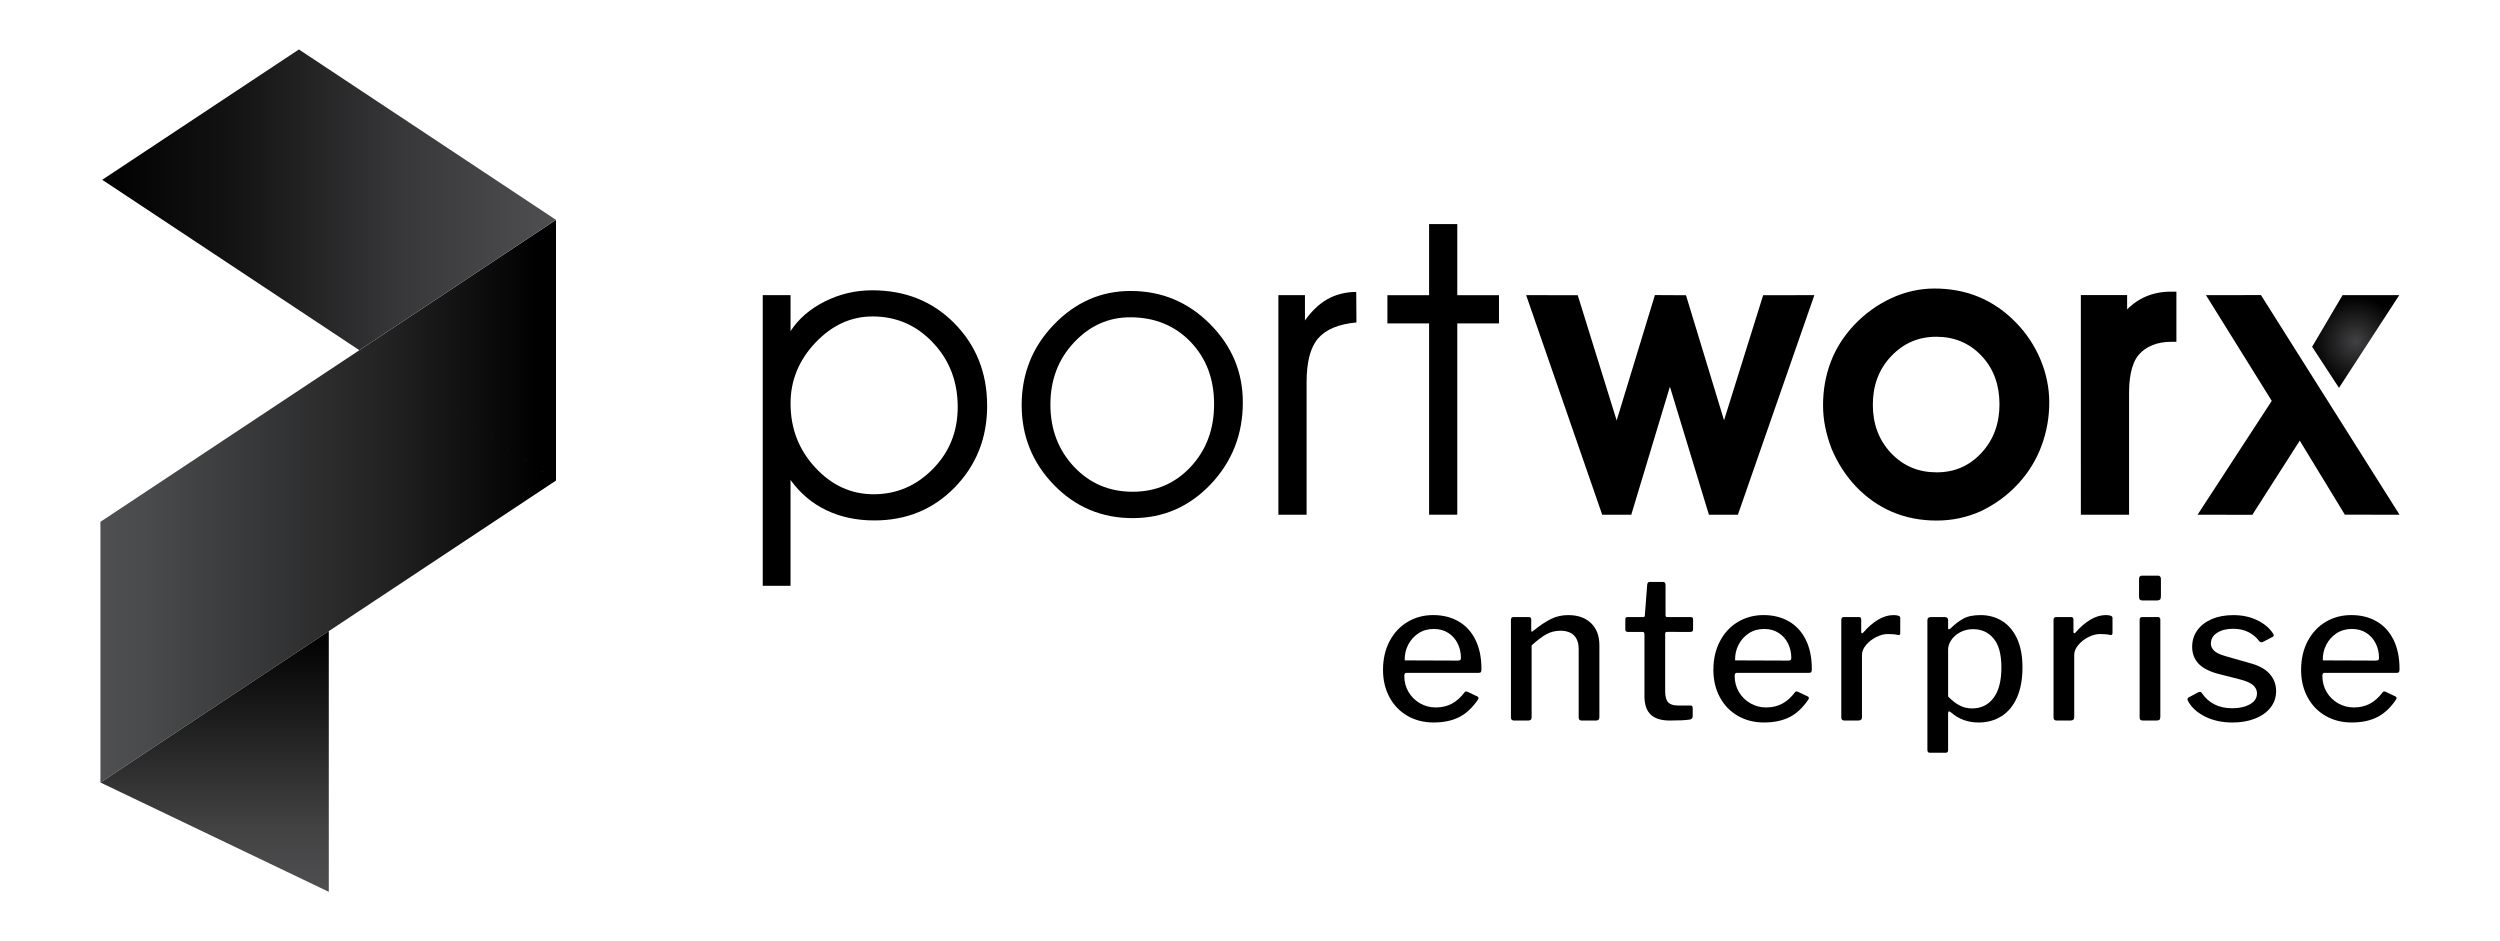 <?xml version="1.0" encoding="utf-8"?>
<!-- Generator: Adobe Illustrator 24.1.3, SVG Export Plug-In . SVG Version: 6.00 Build 0)  -->
<svg version="1.1" id="Layer_1" xmlns="http://www.w3.org/2000/svg" xmlns:xlink="http://www.w3.org/1999/xlink" x="0px" y="0px"
	 viewBox="0 0 2174.75 818.82" style="enable-background:new 0 0 2174.75 818.82;" xml:space="preserve">
<style type="text/css">
	.st0{fill-rule:evenodd;clip-rule:evenodd;fill:url(#SVGID_1_);}
	.st1{fill-rule:evenodd;clip-rule:evenodd;fill:url(#SVGID_2_);}
	.st2{fill-rule:evenodd;clip-rule:evenodd;fill:url(#SVGID_3_);}
	.st3{fill-rule:evenodd;clip-rule:evenodd;}
	.st4{fill-rule:evenodd;clip-rule:evenodd;fill:url(#SVGID_4_);}
</style>
<g>
	<linearGradient id="SVGID_1_" gradientUnits="userSpaceOnUse" x1="87.373" y1="435.978" x2="470" y2="435.978">
		<stop  offset="0" style="stop-color:#4F4F51"/>
		<stop  offset="0.095" style="stop-color:#4A4B4C"/>
		<stop  offset="0.662" style="stop-color:#212122"/>
		<stop  offset="1" style="stop-color:#000000"/>
	</linearGradient>
	<polygon class="st0" points="87.37,680.7 287.19,548.26 483.66,418.03 312.6,304.65 483.67,418.03 483.67,191.26 312.6,304.65 
		87.37,453.93 	"/>
	<linearGradient id="SVGID_2_" gradientUnits="userSpaceOnUse" x1="88.942" y1="173.831" x2="483.664" y2="173.831">
		<stop  offset="0" style="stop-color:#000000"/>
		<stop  offset="0.298" style="stop-color:#141414"/>
		<stop  offset="0.654" style="stop-color:#373638"/>
		<stop  offset="1" style="stop-color:#4F4F51"/>
	</linearGradient>
	<polygon class="st1" points="312.6,304.65 483.66,191.26 260.29,43.2 260.01,43.02 88.94,156.4 89.64,156.87 	"/>
	<linearGradient id="SVGID_3_" gradientUnits="userSpaceOnUse" x1="186.699" y1="775.803" x2="186.699" y2="549.03">
		<stop  offset="0" style="stop-color:#4F4F51"/>
		<stop  offset="0.25" style="stop-color:#424243"/>
		<stop  offset="0.696" style="stop-color:#1A1A1B"/>
		<stop  offset="1" style="stop-color:#000000"/>
	</linearGradient>
	<polygon class="st2" points="286.02,775.8 87.37,680.7 286.02,549.03 	"/>
	<g>
		<g>
			<path class="st3" d="M663.52,256.73h24.18v31.3c6.93-10.67,16.88-19.27,29.79-25.77c12.87-6.46,26.61-9.73,41.19-9.73
				c28.87,0,52.74,9.6,71.65,28.81c18.89,19.25,28.39,43.14,28.39,71.7c0,27.93-9.37,51.51-28.03,70.78
				c-18.73,19.25-42.07,28.91-70.05,28.91c-15.54,0-29.52-2.97-41.9-8.95c-12.39-5.92-22.7-14.69-31.05-26.26v13.16v28.45v50.48
				h-24.18V256.73L663.52,256.73z M687.7,350.95c0,21.76,7.16,40.36,21.57,55.84c14.33,15.46,31.21,23.16,50.71,23.16
				c19.92,0,37.11-7.34,51.51-21.99c14.39-14.62,21.63-32.59,21.63-53.87c0-22.22-7.18-40.88-21.57-56.05
				c-14.35-15.17-31.82-22.76-52.45-22.76c-18.79,0-35.38,7.59-49.79,22.82C694.92,313.34,687.7,330.93,687.7,350.95z"/>
			<path class="st3" d="M913.75,351.96c0,21.42,6.82,39.35,20.42,53.95c13.66,14.58,30.75,21.86,51.17,21.86
				c20.15,0,36.99-7.22,50.53-21.76c13.49-14.52,20.27-32.64,20.27-54.35c0-22.05-6.84-40.17-20.54-54.35
				c-13.66-14.16-31.15-21.3-52.45-21.3c-18.87,0-35.19,7.3-48.85,21.88C920.57,312.48,913.75,330.5,913.75,351.96L913.75,351.96z
				 M888.75,352.42c0-27.36,9.37-50.75,28.12-70.15c18.77-19.46,40.99-29.16,66.63-29.16c26.9,0,49.88,9.54,68.98,28.64
				c19.1,19.1,28.66,41.84,28.66,68.31c0,27.78-9.31,51.51-27.95,71.19c-18.64,19.62-41.28,29.46-67.85,29.46
				c-26.97,0-49.83-9.6-68.54-28.89C898.12,402.55,888.75,379.39,888.75,352.42z"/>
			<path class="st3" d="M1136.6,447.74h-24.54V256.73h23.12v22.05c5.79-8.18,12.32-14.39,19.6-18.56c3.56-2.01,7.47-3.56,11.74-4.62
				c4.2-1.11,8.66-1.65,13.28-1.65l0.17,26.55c-15.4,1.42-26.48,5.99-33.24,13.75c-6.76,7.76-10.12,20.5-10.12,38.18V447.74z"/>
			<polygon class="st3" points="1243.17,447.74 1243.17,281.33 1206.9,281.33 1206.9,256.79 1243.17,256.79 1243.17,194.93 
				1267.69,194.93 1267.69,256.79 1303.97,256.79 1303.97,281.33 1267.69,281.33 1267.69,447.74 			"/>
		</g>
		<path class="st3" d="M1452.65,336.35l-33.61,111.42h-25.28l-66.17-191.03l44.88,0.07l33.86,108.94l33.27-109.07l27.04,0.15
			l33.1,108.78l34.02-108.8l44.55-0.07l-66.52,191.03h-25.21L1452.65,336.35L1452.65,336.35z M1585.87,352.42
			c0-12.92,2.14-25.56,6.73-37.64c4.6-12.11,11.63-22.89,20.55-32.28c9.15-9.65,19.85-17.4,31.92-23.01
			c11.95-5.56,24.58-8.5,37.78-8.5c13.28,0,26.34,2.24,38.62,7.35c12.19,5.07,22.9,12.71,32.11,22.14
			c9.16,9.39,16.37,20.2,21.43,32.3c4.99,11.9,7.64,24.42,7.64,37.33c0,13.09-2.29,25.89-6.89,38.13
			c-4.5,11.95-11.14,22.78-19.76,32.18c-4.64,5.05-9.75,9.7-15.29,13.75c-5.46,3.99-11.27,7.54-17.48,10.48
			c-12.25,5.49-25.14,8.19-38.56,8.19c-13.31,0-26.39-2.3-38.65-7.54c-12.11-5.16-22.76-12.79-31.78-22.35
			c-8.93-9.45-15.82-20.42-20.93-32.55c-2.33-6.08-4.23-12.35-5.51-18.72C1586.49,365.35,1585.87,358.9,1585.87,352.42
			L1585.87,352.42z M1629.18,352.09c0,16.11,4.8,30.4,15.93,42.14c10.74,11.32,23.95,16.66,39.54,16.66
			c15.44,0,28.37-5.49,38.89-16.8c11.04-11.85,15.8-26.21,15.8-42.34c0-16.07-4.55-30.59-15.76-42.36
			c-10.66-11.19-23.78-16.44-39.21-16.44c-15.47,0-28.43,5.6-39.1,16.78C1634.03,321.52,1629.18,335.86,1629.18,352.09
			L1629.18,352.09z M1850.38,269.11c3.4-3.38,7.19-6.34,11.44-8.76c8.21-4.66,17.28-6.65,26.68-6.65h4.75v43.64h-4.75
			c-5.67,0-11.32,0.89-16.56,3.11c-4.47,1.9-8.38,4.54-11.52,8.27c-7.08,8.39-8.34,22.75-8.34,33.22v105.82h-41.95V256.69h40.26
			V269.11L1850.38,269.11z M2000.56,383.31l-41.25,64.52l-47.64-0.07l64.53-99.05l-57.22-91.95l47.83-0.07
			c120.56,191.09,0,0,120.56,191.09l-47.59-0.07L2000.56,383.31z"/>
		<radialGradient id="SVGID_4_" cx="2049.212" cy="297.072" r="39.13" gradientUnits="userSpaceOnUse">
			<stop  offset="0" style="stop-color:#414042"/>
			<stop  offset="1" style="stop-color:#000000"/>
		</radialGradient>
		<polygon class="st4" points="2011.31,301.66 2034.69,337.4 2087.11,256.75 2037.79,256.75 		"/>
		<g>
			<path d="M1225.26,601.91c2.43,4.14,5.75,7.42,9.94,9.85c4.19,2.44,8.77,3.65,13.76,3.65c5.21,0,9.85-1.07,13.93-3.23
				c4.08-2.15,7.81-5.49,11.21-10.02c0.34-0.45,0.74-0.68,1.19-0.68c0.57,0,1.02,0.11,1.36,0.34l8.66,4.08
				c0.57,0.34,0.85,0.79,0.85,1.36c0,0.34-0.17,0.79-0.51,1.36c-4.76,7.02-10.19,12.09-16.31,15.2c-6.11,3.11-13.53,4.67-22.25,4.67
				c-8.49,0-16.08-1.92-22.76-5.78c-6.68-3.85-11.89-9.26-15.63-16.22c-3.74-6.96-5.61-14.86-5.61-23.7
				c0-9.51,1.92-17.89,5.78-25.14c3.85-7.25,9.09-12.82,15.71-16.73c6.62-3.91,14.01-5.86,22.17-5.86c8.38,0,15.74,1.84,22.08,5.52
				c6.34,3.68,11.24,9.03,14.69,16.05c3.45,7.02,5.18,15.35,5.18,24.97v0.68c0,1.02-0.14,1.78-0.42,2.29
				c-0.28,0.51-0.99,0.76-2.12,0.76h-62.85c-1.13,0-1.7,0.91-1.7,2.72C1221.61,593.17,1222.83,597.78,1225.26,601.91z
				 M1267.98,574.65c1.13,0,1.9-0.17,2.29-0.51c0.4-0.34,0.59-0.96,0.59-1.87c0-4.42-0.93-8.55-2.8-12.4
				c-1.87-3.85-4.59-6.93-8.15-9.26c-3.57-2.32-7.79-3.48-12.65-3.48c-5.1,0-9.57,1.27-13.42,3.82c-3.85,2.55-6.82,5.89-8.92,10.02
				c-2.1,4.14-3.09,8.64-2.97,13.5L1267.98,574.65z"/>
			<path d="M1314.35,624.08v-84.76c0-1.7,0.74-2.55,2.21-2.55h13.42c1.36,0,2.04,0.74,2.04,2.21v9.34c0,0.68,0.14,1.08,0.42,1.19
				c0.28,0.11,0.71-0.11,1.27-0.68c5.89-4.76,11.1-8.24,15.63-10.45c4.53-2.21,9.45-3.31,14.78-3.31c8.49,0,15.14,2.35,19.96,7.05
				c4.81,4.7,7.22,11.01,7.22,18.94v62.68c0,2.04-0.96,3.06-2.89,3.06h-12.57c-1.7,0-2.55-0.9-2.55-2.72v-59.45
				c0-5.1-1.33-9.03-3.99-11.8c-2.66-2.77-6.65-4.16-11.98-4.16c-4.3,0-8.3,0.99-11.97,2.97c-3.68,1.98-8.01,5.24-12.99,9.77v62.51
				c0,1.02-0.25,1.76-0.76,2.21c-0.51,0.45-1.33,0.68-2.46,0.68h-12.06C1315.26,626.8,1314.35,625.89,1314.35,624.08z"/>
			<path d="M1450.06,549.68c-1.02,0-1.53,0.57-1.53,1.7v49.77c0,4.76,0.88,8.04,2.63,9.85c1.75,1.81,4.56,2.72,8.41,2.72h10.87
				c1.36,0,2.04,0.68,2.04,2.04v7.3c0,1.59-0.85,2.55-2.55,2.89c-3.63,0.57-9.4,0.85-17.33,0.85c-7.47,0-13.02-1.72-16.65-5.18
				c-3.63-3.45-5.44-8.8-5.44-16.05v-53.84c0-1.36-0.57-2.04-1.7-2.04h-12.74c-1.47,0-2.21-0.68-2.21-2.04v-9
				c0-1.24,0.68-1.87,2.04-1.87h13.59c0.9,0,1.36-0.51,1.36-1.53l2.04-26.67c0.23-1.58,0.91-2.38,2.04-2.38h11.72
				c1.47,0,2.21,0.91,2.21,2.72v26.33c0,1.02,0.51,1.53,1.53,1.53h20.38c1.36,0,2.04,0.62,2.04,1.87v9c0,1.36-0.79,2.04-2.38,2.04
				H1450.06z"/>
			<path d="M1512.65,601.91c2.43,4.14,5.75,7.42,9.94,9.85c4.19,2.44,8.77,3.65,13.76,3.65c5.21,0,9.85-1.07,13.93-3.23
				c4.08-2.15,7.81-5.49,11.21-10.02c0.34-0.45,0.74-0.68,1.19-0.68c0.57,0,1.02,0.11,1.36,0.34l8.66,4.08
				c0.57,0.34,0.85,0.79,0.85,1.36c0,0.34-0.17,0.79-0.51,1.36c-4.76,7.02-10.19,12.09-16.31,15.2c-6.11,3.11-13.53,4.67-22.25,4.67
				c-8.49,0-16.08-1.92-22.76-5.78c-6.68-3.85-11.89-9.26-15.63-16.22c-3.74-6.96-5.61-14.86-5.61-23.7
				c0-9.51,1.92-17.89,5.78-25.14c3.85-7.25,9.09-12.82,15.71-16.73c6.62-3.91,14.01-5.86,22.17-5.86c8.38,0,15.74,1.84,22.08,5.52
				c6.34,3.68,11.24,9.03,14.69,16.05c3.45,7.02,5.18,15.35,5.18,24.97v0.68c0,1.02-0.14,1.78-0.42,2.29
				c-0.28,0.51-0.99,0.76-2.12,0.76h-62.85c-1.13,0-1.7,0.91-1.7,2.72C1509,593.17,1510.21,597.78,1512.65,601.91z M1555.37,574.65
				c1.13,0,1.9-0.17,2.29-0.51c0.4-0.34,0.59-0.96,0.59-1.87c0-4.42-0.93-8.55-2.8-12.4c-1.87-3.85-4.59-6.93-8.15-9.26
				c-3.57-2.32-7.79-3.48-12.65-3.48c-5.1,0-9.57,1.27-13.42,3.82c-3.85,2.55-6.82,5.89-8.92,10.02c-2.1,4.14-3.09,8.64-2.97,13.5
				L1555.37,574.65z"/>
			<path d="M1601.74,624.08v-84.76c0-1.7,0.74-2.55,2.21-2.55h13.08c1.36,0,2.04,0.74,2.04,2.21v10.7c0,0.68,0.2,1.08,0.59,1.19
				c0.4,0.11,0.82-0.11,1.27-0.68c4.19-4.87,8.52-8.6,12.99-11.21c4.47-2.6,8.86-3.91,13.16-3.91c3.96,0,5.94,0.79,5.94,2.38v13.25
				c0,1.36-0.62,1.93-1.87,1.7c-2.15-0.57-5.15-0.85-9-0.85c-3.17,0-6.51,0.88-10.02,2.63c-3.51,1.76-6.45,4.05-8.83,6.88
				c-2.38,2.83-3.57,5.72-3.57,8.66v54.18c0,1.93-1.08,2.89-3.23,2.89h-12.06C1602.64,626.8,1601.74,625.89,1601.74,624.08z"/>
			<path d="M1694.65,539.49v6.62c0,0.91,0.23,1.36,0.68,1.36c0.23,0,0.74-0.28,1.53-0.85c3.4-3.4,6.99-6.17,10.79-8.32
				c3.79-2.15,8.86-3.23,15.2-3.23c7.02,0,13.27,1.7,18.77,5.1c5.49,3.4,9.82,8.49,12.99,15.29c3.17,6.79,4.75,15.18,4.75,25.14
				c0,10.19-1.59,18.88-4.75,26.07c-3.17,7.19-7.64,12.63-13.42,16.31c-5.77,3.68-12.46,5.52-20.04,5.52
				c-9.17,0-17.04-2.83-23.61-8.49c-0.91-0.79-1.59-1.19-2.04-1.19c-0.57,0-0.85,0.74-0.85,2.21v31.42c0,1.58-0.68,2.38-2.04,2.38
				h-13.76c-1.47,0-2.21-0.79-2.21-2.38V539.83c0-1.13,0.25-1.92,0.76-2.38c0.51-0.45,1.33-0.68,2.46-0.68h11.89
				C1693.68,536.78,1694.65,537.68,1694.65,539.49z M1704.58,613.63c3.34,1.76,6.99,2.63,10.96,2.63c7.81,0,14.01-3.03,18.6-9.09
				c4.59-6.06,6.88-14.92,6.88-26.58c0-11.32-2.27-19.7-6.79-25.14c-4.53-5.44-10.47-8.15-17.83-8.15c-4.08,0-7.79,0.88-11.13,2.63
				c-3.34,1.76-5.95,4.02-7.81,6.79c-1.87,2.78-2.8,5.52-2.8,8.24v40.93C1697.93,609.3,1701.24,611.88,1704.58,613.63z"/>
			<path d="M1786.37,624.08v-84.76c0-1.7,0.73-2.55,2.21-2.55h13.08c1.36,0,2.04,0.74,2.04,2.21v10.7c0,0.68,0.2,1.08,0.59,1.19
				c0.4,0.11,0.82-0.11,1.27-0.68c4.19-4.87,8.52-8.6,12.99-11.21c4.47-2.6,8.86-3.91,13.16-3.91c3.96,0,5.95,0.79,5.95,2.38v13.25
				c0,1.36-0.62,1.93-1.87,1.7c-2.15-0.57-5.15-0.85-9-0.85c-3.17,0-6.51,0.88-10.02,2.63c-3.51,1.76-6.45,4.05-8.83,6.88
				c-2.38,2.83-3.57,5.72-3.57,8.66v54.18c0,1.93-1.08,2.89-3.23,2.89h-12.06C1787.27,626.8,1786.37,625.89,1786.37,624.08z"/>
			<path d="M1879.78,518.77c0,1.25-0.25,2.15-0.76,2.72c-0.51,0.57-1.39,0.85-2.63,0.85h-12.57c-1.13,0-1.93-0.25-2.38-0.76
				c-0.45-0.51-0.68-1.33-0.68-2.46v-15.46c0-1.92,0.85-2.89,2.55-2.89h14.1c0.68,0,1.24,0.25,1.7,0.76
				c0.45,0.51,0.68,1.16,0.68,1.95V518.77z M1879.27,623.57c0,1.25-0.26,2.1-0.76,2.55c-0.51,0.45-1.39,0.68-2.63,0.68h-11.55
				c-1.13,0-1.93-0.2-2.38-0.59c-0.45-0.4-0.68-1.1-0.68-2.12v-84.76c0-0.91,0.17-1.56,0.51-1.95c0.34-0.4,0.96-0.59,1.87-0.59
				h13.59c1.36,0,2.04,0.79,2.04,2.38V623.57z"/>
			<path d="M1956.05,549.94c-3.85-1.98-8.32-2.97-13.42-2.97c-5.66,0-10.31,1.16-13.93,3.48c-3.63,2.32-5.44,5.46-5.44,9.43
				c0,2.27,0.9,4.3,2.72,6.11c1.81,1.81,5.1,3.4,9.85,4.76l20.89,5.95c7.92,2.04,13.79,5.18,17.58,9.43
				c3.79,4.25,5.69,9.26,5.69,15.03c0,5.44-1.61,10.22-4.84,14.35c-3.23,4.14-7.73,7.33-13.5,9.6c-5.78,2.26-12.29,3.4-19.53,3.4
				c-9.06,0-17.04-1.72-23.95-5.18c-6.91-3.45-11.83-7.95-14.78-13.5c-0.34-0.57-0.51-1.07-0.51-1.53c0-0.68,0.28-1.19,0.85-1.53
				l8.32-4.42c0.68-0.34,1.24-0.51,1.7-0.51c0.57,0,1.02,0.23,1.36,0.68c6,9.06,14.89,13.59,26.67,13.59
				c6.23,0,11.38-1.16,15.46-3.48c4.08-2.32,6.11-5.46,6.11-9.43c0-2.83-1.16-5.24-3.48-7.22c-2.32-1.98-6.14-3.65-11.46-5.01
				l-17.33-4.42c-8.38-2.04-14.5-5.04-18.34-9c-3.85-3.96-5.78-8.94-5.78-14.95c0-5.44,1.5-10.22,4.5-14.35
				c3-4.13,7.19-7.36,12.57-9.68c5.38-2.32,11.63-3.48,18.77-3.48c7.7,0,14.61,1.47,20.72,4.42c6.11,2.95,10.7,6.79,13.76,11.55
				c0.45,0.68,0.68,1.25,0.68,1.7c0,0.45-0.28,0.85-0.85,1.19l-8.83,4.59c-0.23,0.11-0.57,0.17-1.02,0.17
				c-0.68,0-1.3-0.28-1.87-0.85C1963.01,554.55,1959.89,551.92,1956.05,549.94z"/>
			<path d="M2023.9,601.91c2.43,4.14,5.75,7.42,9.94,9.85c4.19,2.44,8.77,3.65,13.76,3.65c5.21,0,9.85-1.07,13.93-3.23
				c4.08-2.15,7.81-5.49,11.21-10.02c0.34-0.45,0.74-0.68,1.19-0.68c0.57,0,1.02,0.11,1.36,0.34l8.66,4.08
				c0.56,0.34,0.85,0.79,0.85,1.36c0,0.34-0.17,0.79-0.51,1.36c-4.76,7.02-10.19,12.09-16.31,15.2c-6.11,3.11-13.53,4.67-22.25,4.67
				c-8.49,0-16.08-1.92-22.76-5.78c-6.68-3.85-11.89-9.26-15.63-16.22c-3.74-6.96-5.61-14.86-5.61-23.7
				c0-9.51,1.92-17.89,5.78-25.14c3.85-7.25,9.09-12.82,15.71-16.73c6.62-3.91,14.01-5.86,22.17-5.86c8.38,0,15.74,1.84,22.08,5.52
				c6.34,3.68,11.24,9.03,14.69,16.05c3.45,7.02,5.18,15.35,5.18,24.97v0.68c0,1.02-0.14,1.78-0.42,2.29
				c-0.28,0.51-0.99,0.76-2.12,0.76h-62.85c-1.13,0-1.7,0.91-1.7,2.72C2020.25,593.17,2021.47,597.78,2023.9,601.91z
				 M2066.62,574.65c1.13,0,1.89-0.17,2.29-0.51c0.4-0.34,0.59-0.96,0.59-1.87c0-4.42-0.93-8.55-2.8-12.4
				c-1.87-3.85-4.59-6.93-8.15-9.26c-3.57-2.32-7.79-3.48-12.65-3.48c-5.1,0-9.57,1.27-13.42,3.82c-3.85,2.55-6.82,5.89-8.92,10.02
				c-2.1,4.14-3.09,8.64-2.97,13.5L2066.62,574.65z"/>
		</g>
	</g>
</g>
</svg>

